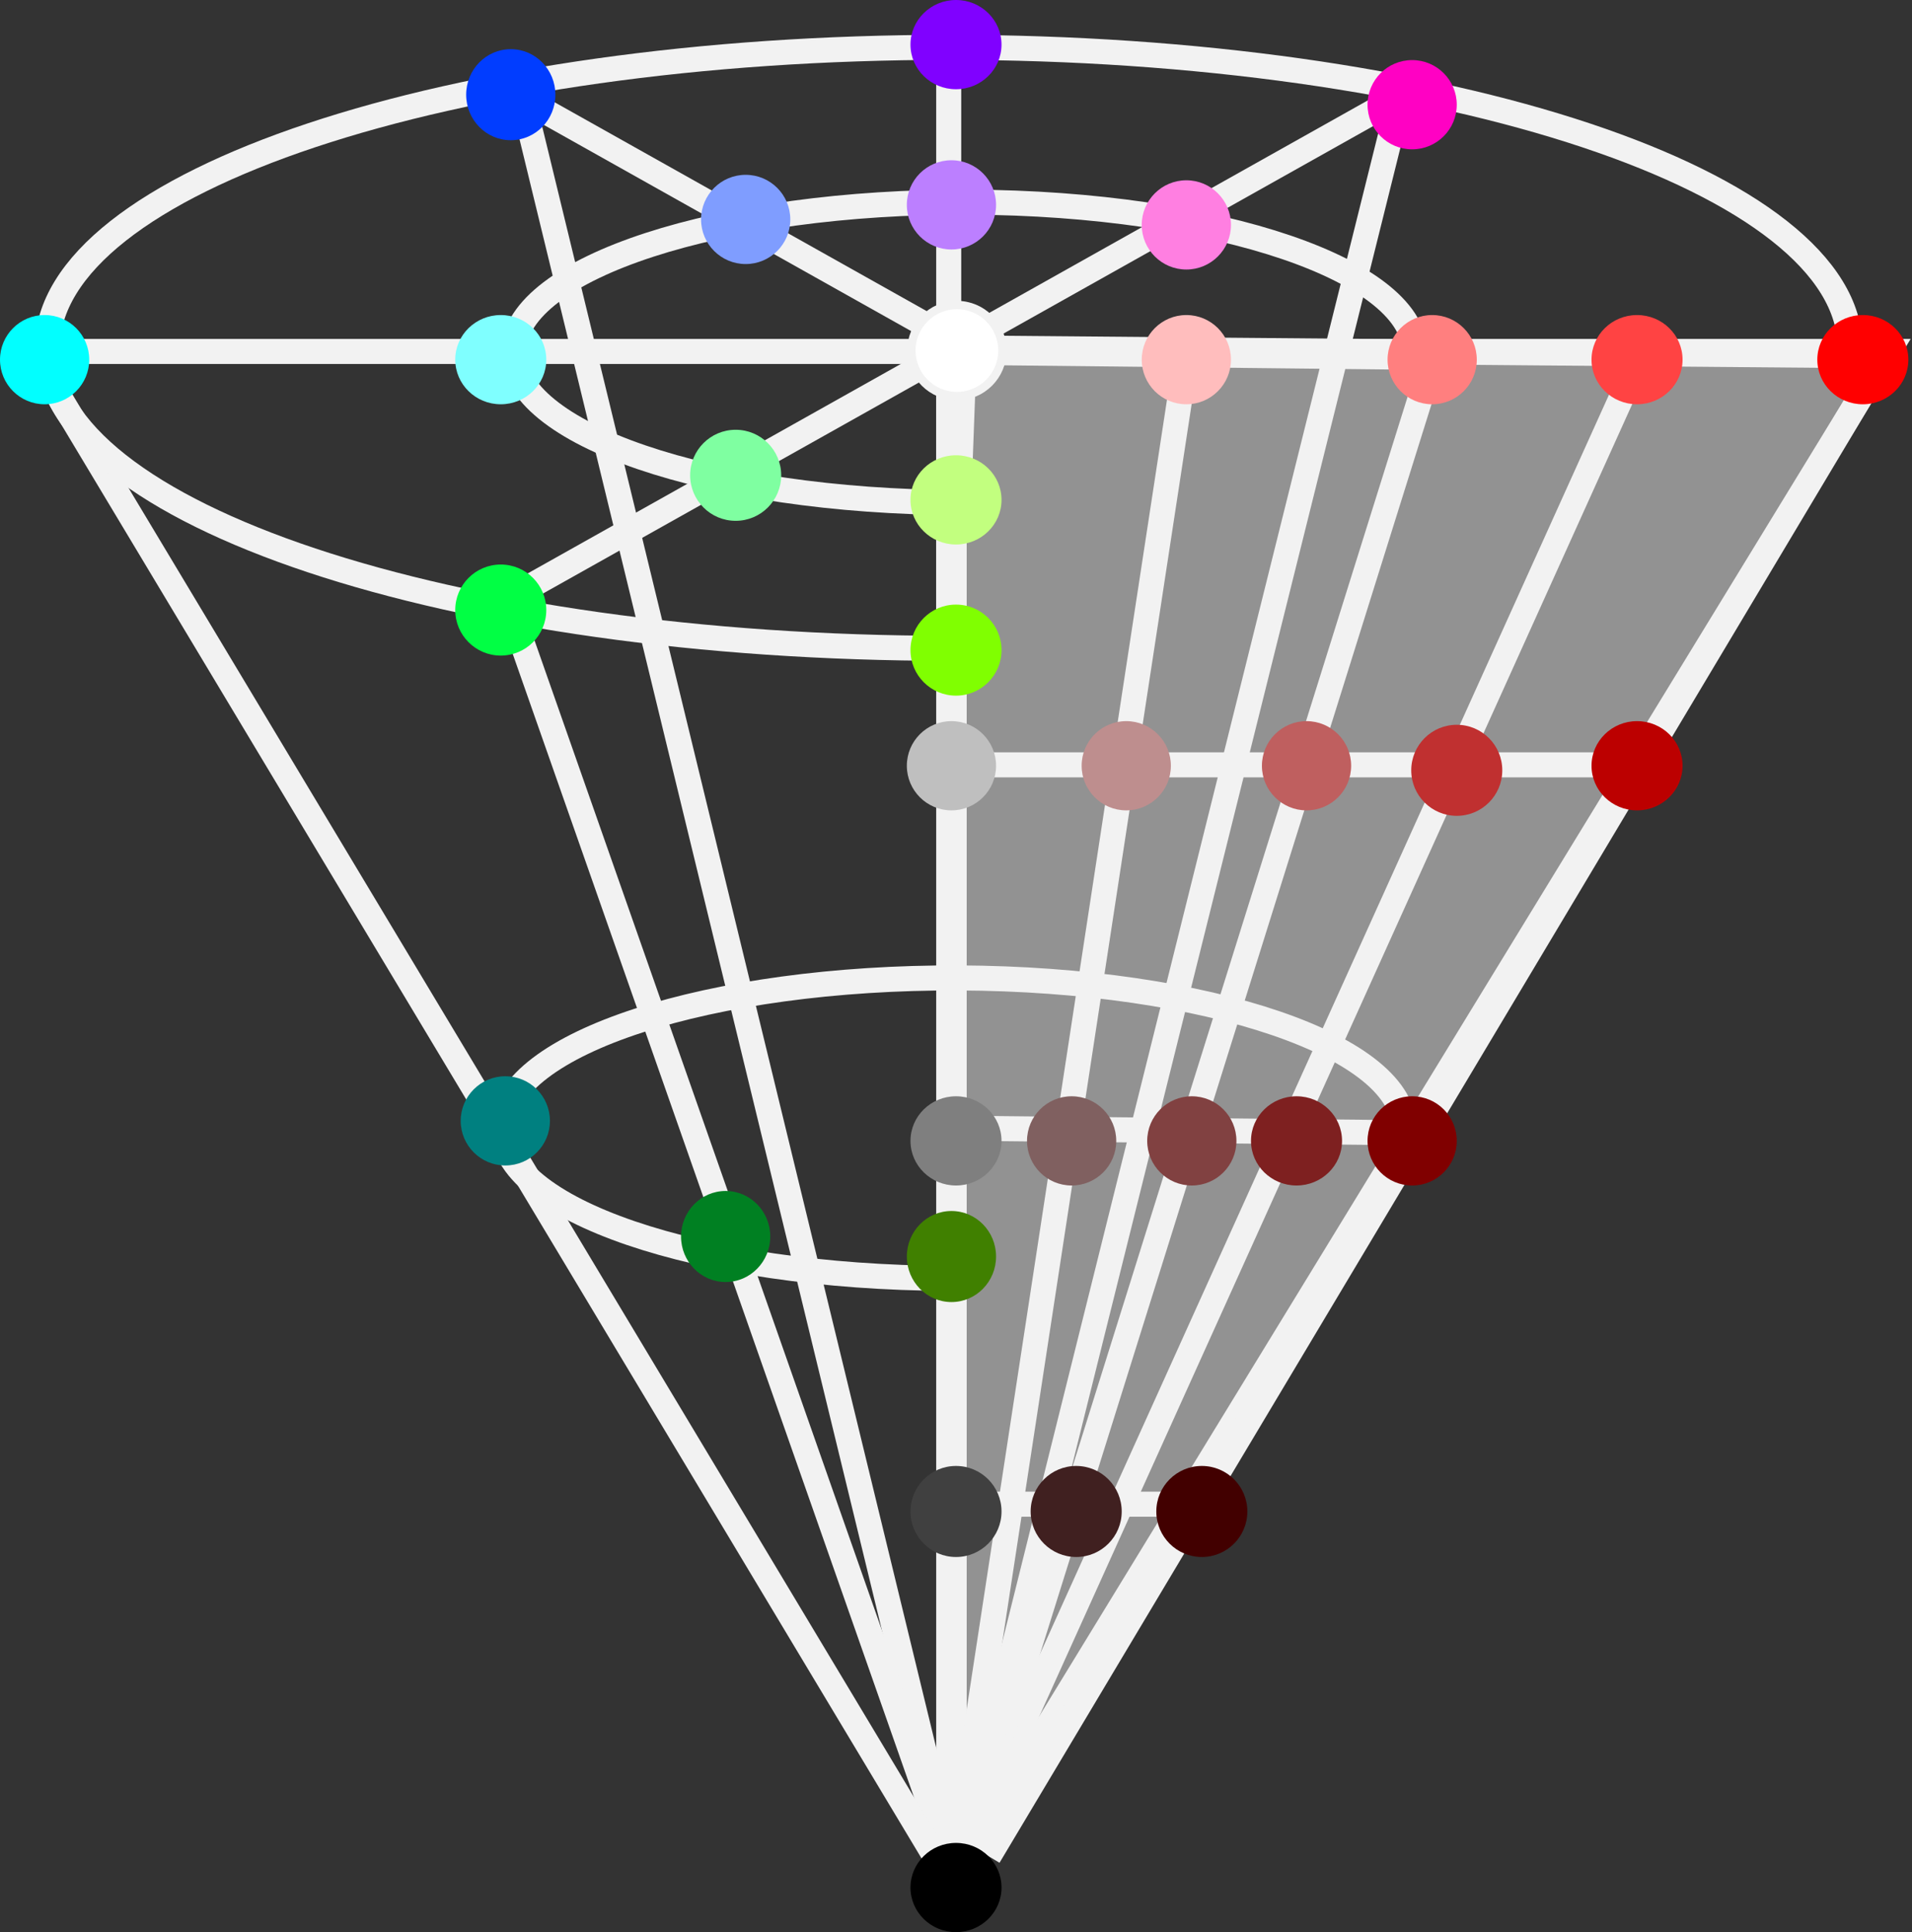 <svg width="1050" height="1061" xmlns="http://www.w3.org/2000/svg" xmlns:xlink="http://www.w3.org/1999/xlink" overflow="hidden"><rect width="100%" height="100%" fill="#333333" stroke="none"/><defs><clipPath id="clip0"><rect x="839" y="1645" width="1050" height="1061"/></clipPath></defs><g clip-path="url(#clip0)" transform="translate(-839 -1645)"><path d="M0 839 0 0 513 839Z" stroke="#F2F2F2" stroke-width="13.75" stroke-miterlimit="8" fill="#F2F2F2" fill-rule="evenodd" fill-opacity="0.502" transform="matrix(1 0 0 -1 1363 2677)"/><path d="M0 0 127.875 836" stroke="#F2F2F2" stroke-width="13.75" stroke-miterlimit="8" fill="none" fill-rule="evenodd" transform="matrix(1 0 0 -1 1363 2674)"/><path d="M0 0 380.875 842.875" stroke="#F2F2F2" stroke-width="13.75" stroke-miterlimit="8" fill="none" fill-rule="evenodd" transform="matrix(1 0 0 -1 1360 2680.88)"/><path d="M0 0 264 842.875" stroke="#F2F2F2" stroke-width="13.75" stroke-miterlimit="8" fill="none" fill-rule="evenodd" transform="matrix(1 0 0 -1 1363 2680.88)"/><path d="M0 0 244.979 137.5" stroke="#F2F2F2" stroke-width="13.75" stroke-miterlimit="8" fill="none" fill-rule="evenodd" transform="matrix(1 0 0 -1 1363 1835.5)"/><path d="M1115 1693 1359.98 1830.5" stroke="#F2F2F2" stroke-width="13.75" stroke-miterlimit="8" fill="none" fill-rule="evenodd"/><path d="M0 0 495 0" stroke="#F2F2F2" stroke-width="13.75" stroke-miterlimit="8" fill="none" fill-rule="evenodd" transform="matrix(1 0 0 -1 866 1838)"/><path d="M0 0 244.979 137.5" stroke="#F2F2F2" stroke-width="13.75" stroke-miterlimit="8" fill="none" fill-rule="evenodd" transform="matrix(1 0 0 -1 1115 1975.5)"/><path d="M1365.44 1920.99C1228.76 1920.43 1119.33 1883.04 1121.02 1837.48 1122.71 1791.92 1234.88 1755.44 1371.56 1756.01 1508.24 1756.57 1617.67 1793.96 1615.98 1839.52 1615.96 1840.07 1615.92 1840.62 1615.87 1841.18L1368.5 1838.5Z" stroke="#F2F2F2" stroke-width="13.75" stroke-miterlimit="8" fill="none" fill-rule="evenodd"/><path d="M1123 1687 1363.62 2677" stroke="#F2F2F2" stroke-width="13.75" stroke-miterlimit="8" fill="none" fill-rule="evenodd"/><path d="M0 0 244.979 983.125" stroke="#F2F2F2" stroke-width="13.75" stroke-miterlimit="8" fill="none" fill-rule="evenodd" transform="matrix(1 0 0 -1 1363 2681.13)"/><path d="M1118 1976 1364.12 2677.25" stroke="#F2F2F2" stroke-width="13.75" stroke-miterlimit="8" fill="none" fill-rule="evenodd"/><path d="M865 1852 1360 2677" stroke="#F2F2F2" stroke-width="13.75" stroke-miterlimit="8" fill="none" fill-rule="evenodd"/><path d="M0 0 493.625 826.375" stroke="#F2F2F2" stroke-width="13.75" stroke-miterlimit="8" fill="none" fill-rule="evenodd" transform="matrix(1 0 0 -1 1382 2664.38)"/><path d="M1360 1672 1360 2663.38" stroke="#F2F2F2" stroke-width="13.75" stroke-miterlimit="8" fill="none" fill-rule="evenodd"/><path d="M1360 2001C1086.62 2001 865 1927.13 865 1836 865 1744.87 1086.62 1671 1360 1671 1633.38 1671 1855 1744.87 1855 1836 1855 1837.42 1854.95 1838.83 1854.84 1840.25L1360 1836Z" stroke="#F2F2F2" stroke-width="13.75" stroke-miterlimit="8" fill="none" fill-rule="evenodd"/><path d="M1364 2471 1489.4 2471" stroke="#F2F2F2" stroke-width="13.75" stroke-miterlimit="8" fill="none" fill-rule="evenodd"/><path d="M1364 2065 1736.9 2065" stroke="#F2F2F2" stroke-width="13.75" stroke-miterlimit="8" fill="none" fill-rule="evenodd"/><path d="M1359.44 2346.99C1222.76 2346.43 1113.33 2309.04 1115.02 2263.48 1116.71 2217.92 1228.88 2181.44 1365.56 2182.01 1502.24 2182.57 1611.67 2219.96 1609.98 2265.52 1609.96 2266.01 1609.93 2266.51 1609.89 2267L1362.5 2264.5Z" stroke="#F2F2F2" stroke-width="13.75" stroke-miterlimit="8" fill="none" fill-rule="evenodd"/><path d="M839 1842.5C839 1828.97 849.969 1818 863.5 1818 877.031 1818 888 1828.97 888 1842.5 888 1856.03 877.031 1867 863.5 1867 849.969 1867 839 1856.03 839 1842.5Z" fill="#01FFFF" fill-rule="evenodd"/><path d="M1339 2681.5C1339 2667.97 1350.19 2657 1364 2657 1377.81 2657 1389 2667.97 1389 2681.5 1389 2695.03 1377.81 2706 1364 2706 1350.19 2706 1339 2695.03 1339 2681.5Z" fill-rule="evenodd"/><path d="M1339 2002C1339 1988.19 1350.19 1977 1364 1977 1377.81 1977 1389 1988.19 1389 2002 1389 2015.81 1377.81 2027 1364 2027 1350.19 2027 1339 2015.81 1339 2002Z" fill="#80FF01" fill-rule="evenodd"/><path d="M1837 1842.5C1837 1828.97 1848.19 1818 1862 1818 1875.81 1818 1887 1828.97 1887 1842.5 1887 1856.03 1875.81 1867 1862 1867 1848.19 1867 1837 1856.03 1837 1842.5Z" fill="#FF0000" fill-rule="evenodd"/><path d="M1339.5 1837.5C1339.5 1823.69 1350.69 1812.5 1364.5 1812.5 1378.31 1812.5 1389.5 1823.69 1389.5 1837.5 1389.5 1851.31 1378.31 1862.5 1364.5 1862.5 1350.69 1862.5 1339.5 1851.31 1339.5 1837.5Z" stroke="#F2F2F2" stroke-width="4.583" stroke-miterlimit="8" fill="#FFFFFF" fill-rule="evenodd"/><path d="M1095 1697C1095 1683.19 1105.97 1672 1119.5 1672 1133.03 1672 1144 1683.19 1144 1697 1144 1710.81 1133.03 1722 1119.5 1722 1105.97 1722 1095 1710.81 1095 1697Z" fill="#013DFF" fill-rule="evenodd"/><path d="M1339 1669.5C1339 1655.97 1350.19 1645 1364 1645 1377.81 1645 1389 1655.97 1389 1669.5 1389 1683.03 1377.81 1694 1364 1694 1350.19 1694 1339 1683.03 1339 1669.5Z" fill="#8001FF" fill-rule="evenodd"/><path d="M1089 1980C1089 1966.19 1100.19 1955 1114 1955 1127.81 1955 1139 1966.19 1139 1980 1139 1993.81 1127.81 2005 1114 2005 1100.19 2005 1089 1993.81 1089 1980Z" fill="#01FF44" fill-rule="evenodd"/><path d="M1590 1702.5C1590 1688.97 1600.97 1678 1614.5 1678 1628.03 1678 1639 1688.97 1639 1702.5 1639 1716.03 1628.03 1727 1614.5 1727 1600.97 1727 1590 1716.03 1590 1702.5Z" fill="#FF01C3" fill-rule="evenodd"/><path d="M1590 2271.5C1590 2257.97 1600.97 2247 1614.5 2247 1628.03 2247 1639 2257.97 1639 2271.5 1639 2285.03 1628.03 2296 1614.5 2296 1600.97 2296 1590 2285.03 1590 2271.5Z" fill="#800000" fill-rule="evenodd"/><path d="M1337 2335C1337 2321.19 1347.97 2310 1361.5 2310 1375.03 2310 1386 2321.19 1386 2335 1386 2348.81 1375.03 2360 1361.5 2360 1347.97 2360 1337 2348.81 1337 2335Z" fill="#408000" fill-rule="evenodd"/><path d="M1213 2324C1213 2310.19 1223.97 2299 1237.5 2299 1251.03 2299 1262 2310.19 1262 2324 1262 2337.81 1251.03 2349 1237.5 2349 1223.97 2349 1213 2337.81 1213 2324Z" fill="#008022" fill-rule="evenodd"/><path d="M1092 2260.5C1092 2246.97 1102.97 2236 1116.5 2236 1130.03 2236 1141 2246.97 1141 2260.5 1141 2274.03 1130.03 2285 1116.5 2285 1102.97 2285 1092 2274.03 1092 2260.5Z" fill="#008080" fill-rule="evenodd"/><path d="M1339 2271.5C1339 2257.97 1350.19 2247 1364 2247 1377.81 2247 1389 2257.97 1389 2271.5 1389 2285.03 1377.81 2296 1364 2296 1350.19 2296 1339 2285.03 1339 2271.5Z" fill="#7F7F7F" fill-rule="evenodd"/><path d="M1601 1842.5C1601 1828.97 1611.97 1818 1625.5 1818 1639.03 1818 1650 1828.97 1650 1842.5 1650 1856.03 1639.03 1867 1625.5 1867 1611.97 1867 1601 1856.03 1601 1842.5Z" fill="#FF7F7F" fill-rule="evenodd"/><path d="M1339 1919.5C1339 1905.97 1350.19 1895 1364 1895 1377.81 1895 1389 1905.97 1389 1919.5 1389 1933.03 1377.81 1944 1364 1944 1350.19 1944 1339 1933.03 1339 1919.5Z" fill="#C2FF7F" fill-rule="evenodd"/><path d="M1218 1906C1218 1892.19 1229.19 1881 1243 1881 1256.81 1881 1268 1892.19 1268 1906 1268 1919.81 1256.81 1931 1243 1931 1229.19 1931 1218 1919.81 1218 1906Z" fill="#7FFFA1" fill-rule="evenodd"/><path d="M1089 1842.5C1089 1828.97 1100.19 1818 1114 1818 1127.81 1818 1139 1828.97 1139 1842.5 1139 1856.03 1127.81 1867 1114 1867 1100.19 1867 1089 1856.03 1089 1842.5Z" fill="#7FFFFF" fill-rule="evenodd"/><path d="M1224 1765.5C1224 1751.97 1234.97 1741 1248.5 1741 1262.03 1741 1273 1751.97 1273 1765.5 1273 1779.03 1262.03 1790 1248.5 1790 1234.97 1790 1224 1779.03 1224 1765.5Z" fill="#7F9DFF" fill-rule="evenodd"/><path d="M1337 1757.5C1337 1743.97 1347.97 1733 1361.5 1733 1375.03 1733 1386 1743.97 1386 1757.5 1386 1771.03 1375.03 1782 1361.5 1782 1347.97 1782 1337 1771.03 1337 1757.5Z" fill="#BC7FFF" fill-rule="evenodd"/><path d="M1466 1768.5C1466 1754.97 1476.97 1744 1490.5 1744 1504.03 1744 1515 1754.97 1515 1768.5 1515 1782.03 1504.03 1793 1490.5 1793 1476.97 1793 1466 1782.03 1466 1768.5Z" fill="#FF7FE1" fill-rule="evenodd"/><path d="M1469 2271.5C1469 2257.97 1479.97 2247 1493.5 2247 1507.03 2247 1518 2257.97 1518 2271.5 1518 2285.03 1507.03 2296 1493.5 2296 1479.97 2296 1469 2285.03 1469 2271.5Z" fill="#814141" fill-rule="evenodd"/><path d="M1337 2065.5C1337 2051.97 1347.97 2041 1361.5 2041 1375.03 2041 1386 2051.97 1386 2065.5 1386 2079.03 1375.03 2090 1361.5 2090 1347.97 2090 1337 2079.03 1337 2065.5Z" fill="#BFBFBF" fill-rule="evenodd"/><path d="M1713 2065.5C1713 2051.97 1724.19 2041 1738 2041 1751.81 2041 1763 2051.97 1763 2065.5 1763 2079.03 1751.81 2090 1738 2090 1724.19 2090 1713 2079.03 1713 2065.5Z" fill="#BC0000" fill-rule="evenodd"/><path d="M1532 2065.5C1532 2051.97 1542.97 2041 1556.5 2041 1570.03 2041 1581 2051.97 1581 2065.5 1581 2079.03 1570.03 2090 1556.5 2090 1542.97 2090 1532 2079.03 1532 2065.5Z" fill="#BF5F5F" fill-rule="evenodd"/><path d="M1474 2475C1474 2461.19 1485.19 2450 1499 2450 1512.81 2450 1524 2461.19 1524 2475 1524 2488.81 1512.81 2500 1499 2500 1485.19 2500 1474 2488.81 1474 2475Z" fill="#420000" fill-rule="evenodd"/><path d="M1339 2475C1339 2461.19 1350.19 2450 1364 2450 1377.81 2450 1389 2461.19 1389 2475 1389 2488.81 1377.81 2500 1364 2500 1350.19 2500 1339 2488.81 1339 2475Z" fill="#404040" fill-rule="evenodd"/><path d="M1405 2475C1405 2461.19 1416.19 2450 1430 2450 1443.81 2450 1455 2461.19 1455 2475 1455 2488.81 1443.81 2500 1430 2500 1416.19 2500 1405 2488.81 1405 2475Z" fill="#402020" fill-rule="evenodd"/><path d="M1713 1842.5C1713 1828.97 1724.19 1818 1738 1818 1751.81 1818 1763 1828.97 1763 1842.5 1763 1856.03 1751.81 1867 1738 1867 1724.19 1867 1713 1856.03 1713 1842.5Z" fill="#FF4343" fill-rule="evenodd"/><path d="M1466 1842.5C1466 1828.97 1476.97 1818 1490.5 1818 1504.03 1818 1515 1828.97 1515 1842.5 1515 1856.03 1504.03 1867 1490.5 1867 1476.97 1867 1466 1856.03 1466 1842.5Z" fill="#FFBDBD" fill-rule="evenodd"/><path d="M1403 2271.5C1403 2257.97 1413.97 2247 1427.5 2247 1441.03 2247 1452 2257.97 1452 2271.5 1452 2285.03 1441.03 2296 1427.5 2296 1413.97 2296 1403 2285.03 1403 2271.5Z" fill="#806060" fill-rule="evenodd"/><path d="M1526 2271.5C1526 2257.97 1537.19 2247 1551 2247 1564.81 2247 1576 2257.97 1576 2271.5 1576 2285.03 1564.81 2296 1551 2296 1537.19 2296 1526 2285.03 1526 2271.5Z" fill="#7E2020" fill-rule="evenodd"/><path d="M1614 2068C1614 2054.19 1625.19 2043 1639 2043 1652.81 2043 1664 2054.19 1664 2068 1664 2081.81 1652.81 2093 1639 2093 1625.19 2093 1614 2081.81 1614 2068Z" fill="#C03030" fill-rule="evenodd"/><path d="M1433 2065.5C1433 2051.97 1443.97 2041 1457.5 2041 1471.03 2041 1482 2051.97 1482 2065.5 1482 2079.03 1471.03 2090 1457.5 2090 1443.97 2090 1433 2079.03 1433 2065.5Z" fill="#BE8E8E" fill-rule="evenodd"/></g></svg>
